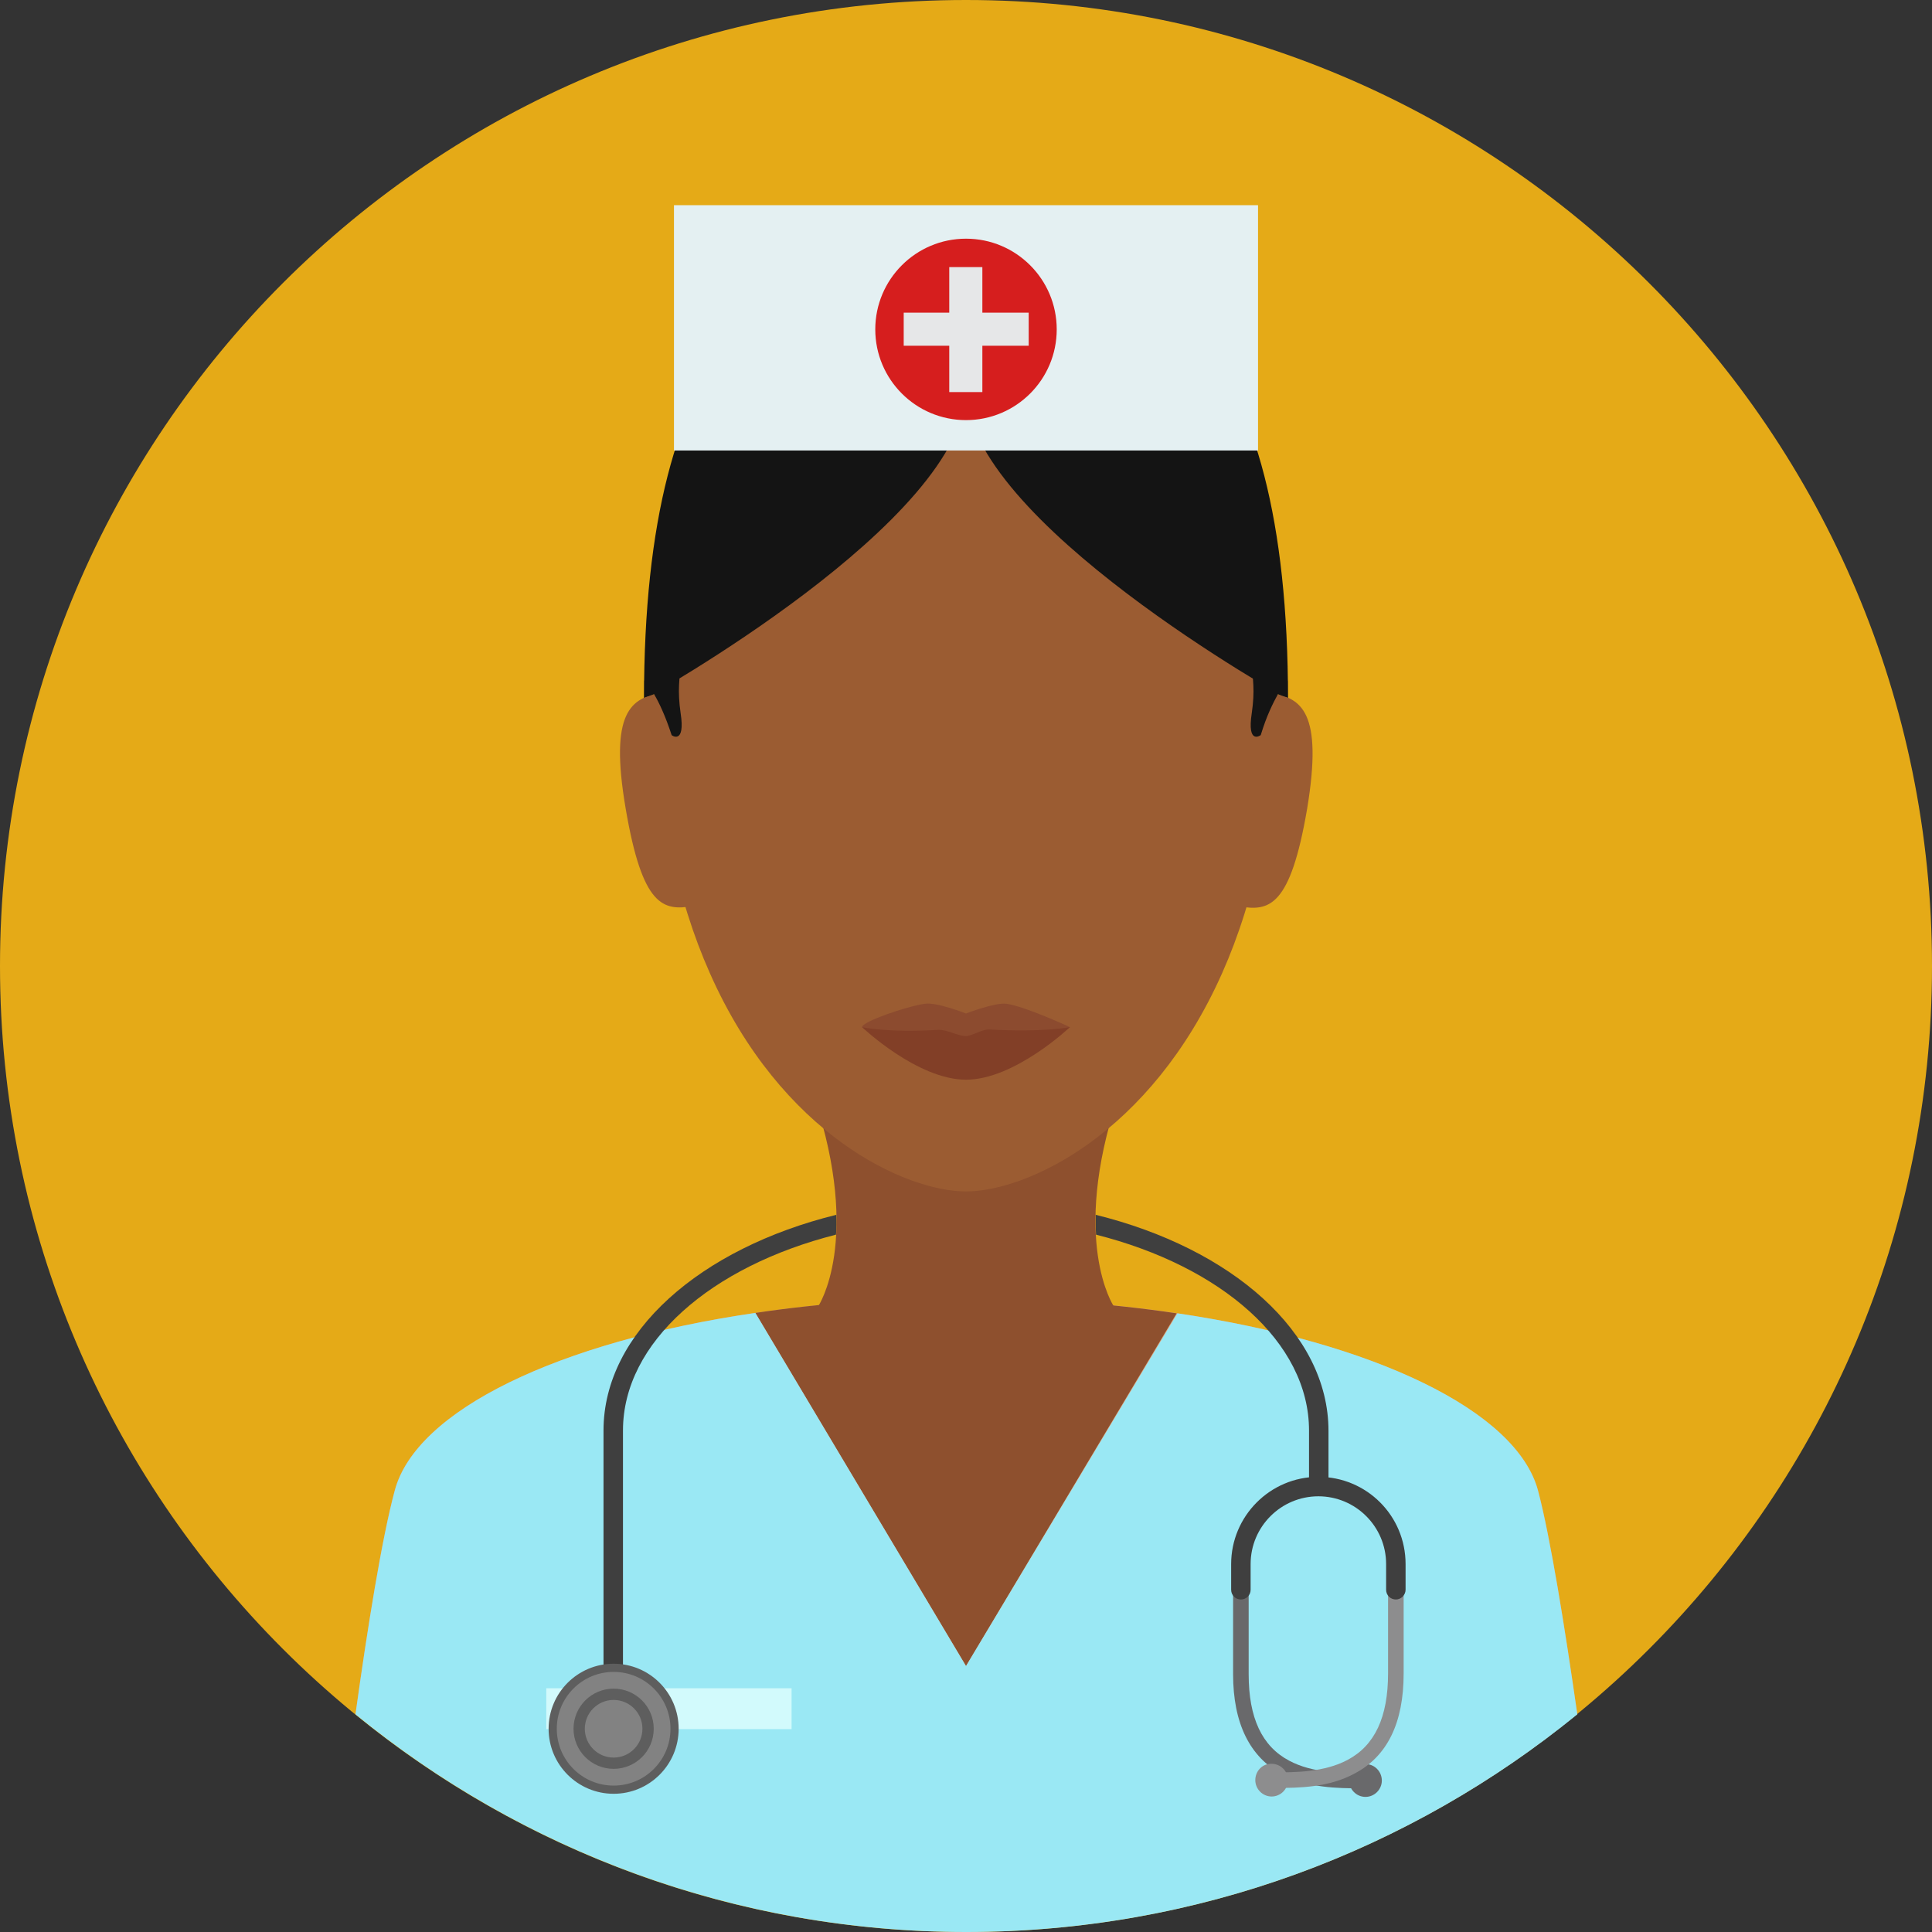 <svg width="120" height="120" viewBox="0 0 120 120" fill="none" xmlns="http://www.w3.org/2000/svg">
<rect x="0" y="0" width="120" height="120" fill="#333333" stroke="none"/>
<g clip-path="url(#clip0_2_109)">
<path d="M120 60C120 26.868 93.132 0 60 0C26.868 0 0 26.868 0 60C0 93.132 26.868 120 60 120C93.132 120 120 93.132 120 60Z" fill="#E5AA17"/>
<path d="M59.928 80.629C41.258 80.629 26.288 85.973 24.522 92.551C23.724 95.502 22.829 101.064 22.08 106.457C32.406 114.897 45.635 119.976 60.024 119.976C74.414 119.976 87.618 114.897 97.969 106.457C97.195 101.064 96.3 95.478 95.526 92.551C93.712 85.973 78.573 80.629 59.928 80.629Z" fill="#E2A379"/>
<path d="M73.083 81.572C69.02 80.967 64.571 80.629 59.927 80.629C55.333 80.629 50.931 80.943 46.916 81.548L60 103.482L73.083 81.572Z" fill="#8E502E"/>
<path d="M24.522 92.576C23.724 95.526 22.829 101.088 22.08 106.481C32.406 114.921 45.635 120 60.024 120C74.414 120 87.618 114.921 97.969 106.481C97.195 101.088 96.3 95.502 95.526 92.576C94.196 87.618 85.345 83.386 73.132 81.572L60 103.482L46.917 81.548C34.68 83.337 25.852 87.594 24.522 92.576Z" fill="#9AE8F4"/>
<path d="M49.166 104.861H33.93V107.4H49.166V104.861Z" fill="#D2FAFC"/>
<path d="M51.947 75.453C43.507 77.533 37.485 82.757 37.485 88.851V109.48H38.694V88.851C38.694 83.362 44.184 78.646 51.923 76.687C51.971 76.3 51.971 75.889 51.947 75.453Z" fill="#3F3F3F"/>
<path d="M68.053 75.453C68.053 75.889 68.053 76.3 68.077 76.687C75.84 78.646 81.306 83.362 81.306 88.851V92.648H82.515V88.876C82.515 82.757 76.493 77.533 68.053 75.453Z" fill="#3F3F3F"/>
<path d="M38.114 111.415C40.344 111.415 42.152 109.607 42.152 107.376C42.152 105.146 40.344 103.337 38.114 103.337C35.883 103.337 34.075 105.146 34.075 107.376C34.075 109.607 35.883 111.415 38.114 111.415Z" fill="#5E5E5E"/>
<path d="M38.114 110.907C40.064 110.907 41.645 109.326 41.645 107.376C41.645 105.426 40.064 103.845 38.114 103.845C36.164 103.845 34.583 105.426 34.583 107.376C34.583 109.326 36.164 110.907 38.114 110.907Z" fill="#828282"/>
<path d="M38.114 109.867C39.489 109.867 40.605 108.752 40.605 107.376C40.605 106 39.489 104.885 38.114 104.885C36.738 104.885 35.623 106 35.623 107.376C35.623 108.752 36.738 109.867 38.114 109.867Z" fill="#5E5E5E"/>
<path d="M38.114 109.166C39.102 109.166 39.903 108.364 39.903 107.376C39.903 106.388 39.102 105.586 38.114 105.586C37.125 105.586 36.324 106.388 36.324 107.376C36.324 108.364 37.125 109.166 38.114 109.166Z" fill="#828282"/>
<path d="M84.498 111.076C83.096 111.076 81.233 111.052 79.637 110.206C77.63 109.141 76.59 107.037 76.59 103.99V98.767H77.557V103.99C77.557 106.699 78.38 108.464 80.073 109.359C81.524 110.133 83.313 110.133 84.643 110.133H84.788V111.1H84.643C84.595 111.076 84.547 111.076 84.498 111.076Z" fill="#69696B"/>
<path d="M85.828 110.593C85.828 111.149 85.369 111.608 84.813 111.608C84.256 111.608 83.797 111.149 83.797 110.593C83.797 110.036 84.256 109.577 84.813 109.577C85.345 109.553 85.828 110.012 85.828 110.593Z" fill="#69696B"/>
<path d="M79.275 111.052C79.226 111.052 79.178 111.052 79.129 111.052H78.984V110.085H79.129C80.435 110.085 82.249 110.085 83.7 109.311C85.393 108.416 86.215 106.651 86.215 103.942V98.718H87.183V103.942C87.183 107.013 86.167 109.093 84.135 110.157C82.539 111.028 80.677 111.052 79.275 111.052Z" fill="#8D8D8E"/>
<path d="M77.969 110.568C77.969 111.125 78.428 111.584 78.984 111.584C79.54 111.584 80 111.125 80 110.568C80 110.012 79.54 109.553 78.984 109.553C78.428 109.528 77.969 109.988 77.969 110.568Z" fill="#8D8D8E"/>
<path d="M86.699 99.347C86.36 99.347 86.094 99.081 86.094 98.742V97.146C86.094 94.825 84.208 92.938 81.886 92.938C79.565 92.938 77.678 94.825 77.678 97.146V98.742C77.678 99.081 77.412 99.347 77.074 99.347C76.735 99.347 76.469 99.081 76.469 98.742V97.146C76.469 94.172 78.888 91.729 81.886 91.729C84.885 91.729 87.303 94.147 87.303 97.146V98.742C87.303 99.057 87.037 99.347 86.699 99.347Z" fill="#3F3F3F"/>
<path d="M69.407 68.222H50.593C53.519 77.074 50.834 81.112 50.834 81.112L57.34 84.232H62.66L69.166 81.112C69.166 81.112 66.481 77.074 69.407 68.222Z" fill="#8E502E"/>
<path d="M79.299 42.37C79.299 20.024 70.665 14.897 60 14.897C49.359 14.897 40.701 20.024 40.701 42.37C40.701 49.94 42.056 55.865 44.087 60.435C48.537 70.496 56.252 74.002 60 74.002C63.748 74.002 71.439 70.496 75.913 60.435C77.944 55.865 79.299 49.94 79.299 42.37Z" fill="#9B5C32"/>
<path d="M66.457 63.797C66.457 63.797 63.023 66.118 60 66.118C56.977 66.118 53.543 63.797 53.543 63.797C53.543 63.458 56.276 62.515 57.437 62.346C58.162 62.225 60 62.95 60 62.95C60 62.95 61.814 62.249 62.515 62.346C63.7 62.515 66.457 63.797 66.457 63.797Z" fill="#8C4B2F"/>
<path d="M66.457 63.797C66.457 63.797 63.023 67.062 60 67.062C56.977 67.062 53.543 63.797 53.543 63.797C53.543 63.797 55.115 64.16 58.283 63.966C58.815 63.942 59.516 64.353 59.976 64.353C60.387 64.353 60.992 63.918 61.451 63.942C64.788 64.135 66.457 63.797 66.457 63.797Z" fill="#823F27"/>
<path d="M60 14.897C48.222 14.897 40 21.088 40 43.434C40 43.434 60 32.334 60 24.208V14.897Z" fill="#141414"/>
<path d="M59.976 14.897C71.753 14.897 80 21.088 80 43.434C80 43.434 60 32.334 60 24.208L59.976 14.897Z" fill="#141414"/>
<path d="M78.138 12.745H41.862V27.981H78.138V12.745Z" fill="#E4F0F2"/>
<path d="M60 26.094C63.112 26.094 65.635 23.572 65.635 20.459C65.635 17.348 63.112 14.825 60 14.825C56.888 14.825 54.365 17.348 54.365 20.459C54.365 23.572 56.888 26.094 60 26.094Z" fill="#D61E1E"/>
<path d="M63.894 19.42H56.131V21.475H63.894V19.42Z" fill="#E6E7E8"/>
<path d="M61.016 16.59H58.96V24.353H61.016V16.59Z" fill="#E6E7E8"/>
<path d="M50.834 81.112C50.834 81.112 47.255 89.988 59.927 89.988C72.6 89.988 69.166 81.112 69.166 81.112L59.927 76.663L50.834 81.112Z" fill="#8E502E"/>
<path d="M38.863 50.23C39.903 56.324 41.185 56.59 43.047 56.276L41.088 43.023C39.226 43.362 37.823 44.16 38.863 50.23Z" fill="#9B5C32"/>
<path d="M78.96 43.047L77.001 56.3C78.839 56.614 80.145 56.324 81.185 50.254C82.201 44.16 80.798 43.362 78.96 43.047Z" fill="#9B5C32"/>
<path d="M42.273 44.281C42.176 43.628 42.152 43.023 42.176 42.563C42.201 41.862 42.297 41.427 42.297 41.427L40.024 42.273C40.024 42.612 40.024 42.975 40.024 43.313C40.024 43.313 40.266 43.241 40.701 43.096C40.677 43.096 40.653 43.12 40.629 43.12C40.943 43.652 41.33 44.474 41.717 45.659C41.693 45.659 42.588 46.312 42.273 44.281Z" fill="#141414"/>
<path d="M77.848 42.563C77.872 43.047 77.848 43.628 77.751 44.281C77.437 46.312 78.307 45.659 78.307 45.659C78.67 44.45 79.081 43.652 79.371 43.12C79.758 43.265 79.976 43.313 79.976 43.313C79.976 42.95 79.976 42.612 79.976 42.273L77.727 41.427C77.727 41.427 77.823 41.862 77.848 42.563Z" fill="#141414"/>
</g>
<defs>
<clipPath id="clip0_2_109">
<rect width="120" height="120" fill="white"/>
</clipPath>
</defs>
</svg>
